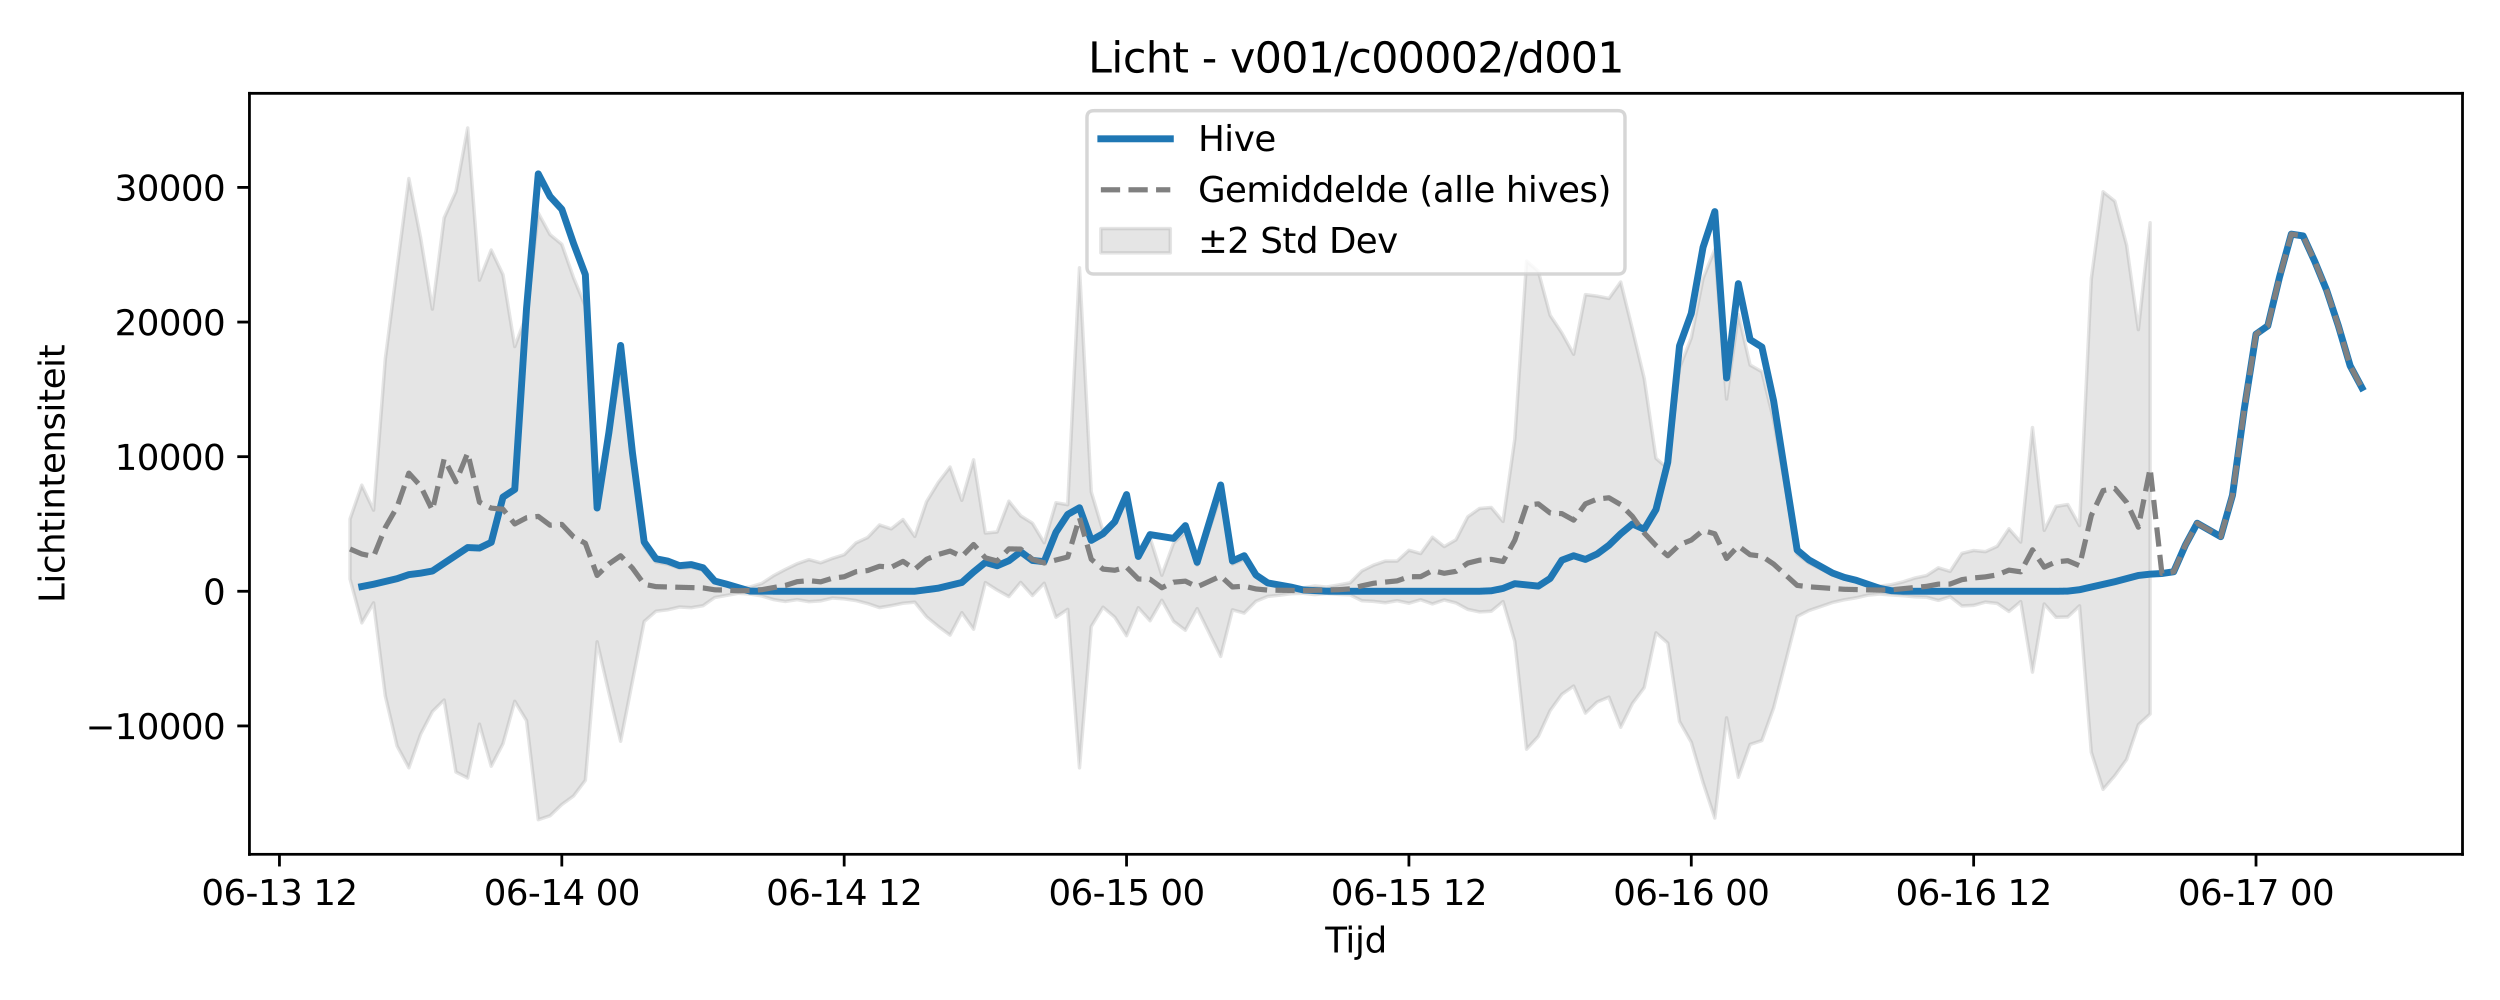 <?xml version="1.0" encoding="utf-8" standalone="no"?>
<!DOCTYPE svg PUBLIC "-//W3C//DTD SVG 1.1//EN"
  "http://www.w3.org/Graphics/SVG/1.1/DTD/svg11.dtd">
<svg xmlns:xlink="http://www.w3.org/1999/xlink" width="720pt" height="288pt" viewBox="0 0 720 288" xmlns="http://www.w3.org/2000/svg" version="1.1">
 <defs>
  <style type="text/css">*{stroke-linejoin: round; stroke-linecap: butt}</style>
 </defs>
 <g id="figure_1">
  <g id="patch_1">
   <path d="M 0 288 
L 720 288 
L 720 0 
L 0 0 
z
" style="fill: #ffffff"/>
  </g>
  <g id="axes_1">
   <g id="patch_2">
    <path d="M 71.84 246.04 
L 709.2 246.04 
L 709.2 26.88 
L 71.84 26.88 
z
" style="fill: #ffffff"/>
   </g>
   <g id="FillBetweenPolyCollection_1">
    <defs>
     <path id="m638f6c5f1c" d="M 100.811 -138.525 
L 100.811 -121.262 
L 104.199 -108.606 
L 107.588 -114.372 
L 110.976 -87.546 
L 114.365 -73.137 
L 117.753 -66.871 
L 121.141 -76.545 
L 124.53 -83.057 
L 127.918 -86.397 
L 131.307 -65.654 
L 134.695 -63.937 
L 138.083 -79.447 
L 141.472 -67.325 
L 144.86 -73.816 
L 148.249 -86.024 
L 151.637 -80.462 
L 155.025 -51.922 
L 158.414 -53.063 
L 161.802 -56.301 
L 165.191 -58.767 
L 168.579 -63.263 
L 171.968 -103.158 
L 175.356 -88.515 
L 178.744 -74.511 
L 182.133 -91.794 
L 185.521 -109.011 
L 188.91 -111.967 
L 192.298 -112.375 
L 195.686 -113.182 
L 199.075 -112.994 
L 202.463 -113.554 
L 205.852 -115.919 
L 209.24 -116.526 
L 212.628 -117.129 
L 216.017 -116.908 
L 219.405 -116.364 
L 222.794 -115.323 
L 226.182 -114.773 
L 229.571 -115.308 
L 232.959 -114.716 
L 236.347 -114.949 
L 239.736 -115.765 
L 243.124 -115.532 
L 246.513 -115.033 
L 249.901 -114.158 
L 253.289 -113.01 
L 256.678 -113.573 
L 260.066 -114.265 
L 263.455 -114.574 
L 266.843 -110.355 
L 270.231 -107.57 
L 273.62 -105.078 
L 277.008 -111.542 
L 280.397 -106.785 
L 283.785 -120.219 
L 287.173 -118.06 
L 290.562 -116.173 
L 293.95 -120.266 
L 297.339 -116.471 
L 300.727 -120.019 
L 304.116 -110.235 
L 307.504 -112.513 
L 310.892 -66.855 
L 314.281 -107.557 
L 317.669 -113.122 
L 321.058 -110.218 
L 324.446 -104.907 
L 327.834 -112.981 
L 331.223 -109.216 
L 334.611 -115.125 
L 338 -109.058 
L 341.388 -106.489 
L 344.776 -112.72 
L 348.165 -105.843 
L 351.553 -98.943 
L 354.942 -112.364 
L 358.33 -111.43 
L 361.719 -114.836 
L 365.107 -116.233 
L 368.495 -116.577 
L 371.884 -117.009 
L 375.272 -117.129 
L 378.661 -116.755 
L 382.049 -117.065 
L 385.437 -116.812 
L 388.826 -116.676 
L 392.214 -114.992 
L 395.603 -114.801 
L 398.991 -114.405 
L 402.379 -115.001 
L 405.768 -114.269 
L 409.156 -115.271 
L 412.545 -114.062 
L 415.933 -115.207 
L 419.321 -114.351 
L 422.71 -112.496 
L 426.098 -111.774 
L 429.487 -111.952 
L 432.875 -114.747 
L 436.264 -103.319 
L 439.652 -72.223 
L 443.04 -75.914 
L 446.429 -83.325 
L 449.817 -88.033 
L 453.206 -90.415 
L 456.594 -82.617 
L 459.982 -85.817 
L 463.371 -87.229 
L 466.759 -78.548 
L 470.148 -85.416 
L 473.536 -89.963 
L 476.924 -105.742 
L 480.313 -102.788 
L 483.701 -80.213 
L 487.09 -74.24 
L 490.478 -62.643 
L 493.867 -52.392 
L 497.255 -81.272 
L 500.643 -64.135 
L 504.032 -73.604 
L 507.42 -74.711 
L 510.809 -84.135 
L 514.197 -97.219 
L 517.585 -110.432 
L 520.974 -112.172 
L 524.362 -113.314 
L 527.751 -114.488 
L 531.139 -115.256 
L 534.527 -115.814 
L 537.916 -116.598 
L 541.304 -116.911 
L 544.693 -116.655 
L 548.081 -116.44 
L 551.469 -116.121 
L 554.858 -116.013 
L 558.246 -115.077 
L 561.635 -116.154 
L 565.023 -113.495 
L 568.412 -113.659 
L 571.8 -114.596 
L 575.188 -114.219 
L 578.577 -111.896 
L 581.965 -114.747 
L 585.354 -94.414 
L 588.742 -114.057 
L 592.13 -110.219 
L 595.519 -110.328 
L 598.907 -113.514 
L 602.296 -71.351 
L 605.684 -60.662 
L 609.072 -64.6 
L 612.461 -69.266 
L 615.849 -79.275 
L 619.238 -82.371 
L 619.238 -223.874 
L 619.238 -223.874 
L 615.849 -193.063 
L 612.461 -217.398 
L 609.072 -230.054 
L 605.684 -232.774 
L 602.296 -207.745 
L 598.907 -136.627 
L 595.519 -142.704 
L 592.13 -142.153 
L 588.742 -135.261 
L 585.354 -164.878 
L 581.965 -131.883 
L 578.577 -135.71 
L 575.188 -130.659 
L 571.8 -129.123 
L 568.412 -129.457 
L 565.023 -128.63 
L 561.635 -123.441 
L 558.246 -124.465 
L 554.858 -122.25 
L 551.469 -121.523 
L 548.081 -120.428 
L 544.693 -119.607 
L 541.304 -119.18 
L 537.916 -119.606 
L 534.527 -120.576 
L 531.139 -121.313 
L 527.751 -122.432 
L 524.362 -124.153 
L 520.974 -125.827 
L 517.585 -128.378 
L 514.197 -147.75 
L 510.809 -166.961 
L 507.42 -180.943 
L 504.032 -182.871 
L 500.643 -197.398 
L 497.255 -173.079 
L 493.867 -216.149 
L 490.478 -207.816 
L 487.09 -190.678 
L 483.701 -182.011 
L 480.313 -153.1 
L 476.924 -155.987 
L 473.536 -178.995 
L 470.148 -193.118 
L 466.759 -206.781 
L 463.371 -202.052 
L 459.982 -202.716 
L 456.594 -203.149 
L 453.206 -185.977 
L 449.817 -192.109 
L 446.429 -197.214 
L 443.04 -209.855 
L 439.652 -212.821 
L 436.264 -161.556 
L 432.875 -137.813 
L 429.487 -141.852 
L 426.098 -141.558 
L 422.71 -139.156 
L 419.321 -132.548 
L 415.933 -130.583 
L 412.545 -133.286 
L 409.156 -128.578 
L 405.768 -129.533 
L 402.379 -126.418 
L 398.991 -126.418 
L 395.603 -125.246 
L 392.214 -123.575 
L 388.826 -120.155 
L 385.437 -119.521 
L 382.049 -118.949 
L 378.661 -119.245 
L 375.272 -118.697 
L 371.884 -118.793 
L 368.495 -119.379 
L 365.107 -119.873 
L 361.719 -121.922 
L 358.33 -126.915 
L 354.942 -125.546 
L 351.553 -145.221 
L 348.165 -135.133 
L 344.776 -125.234 
L 341.388 -134.771 
L 338 -131.599 
L 334.611 -122.332 
L 331.223 -133.124 
L 327.834 -129.513 
L 324.446 -144.42 
L 321.058 -137.311 
L 317.669 -135.058 
L 314.281 -146.34 
L 310.892 -210.889 
L 307.504 -142.641 
L 304.116 -143.212 
L 300.727 -131.695 
L 297.339 -137.325 
L 293.95 -139.45 
L 290.562 -143.669 
L 287.173 -134.795 
L 283.785 -134.478 
L 280.397 -155.578 
L 277.008 -143.906 
L 273.62 -153.502 
L 270.231 -149.067 
L 266.843 -143.504 
L 263.455 -133.505 
L 260.066 -138.38 
L 256.678 -135.688 
L 253.289 -136.811 
L 249.901 -133.214 
L 246.513 -131.646 
L 243.124 -128.253 
L 239.736 -127.187 
L 236.347 -125.913 
L 232.959 -126.83 
L 229.571 -125.643 
L 226.182 -124.012 
L 222.794 -122.211 
L 219.405 -119.979 
L 216.017 -118.961 
L 212.628 -118.589 
L 209.24 -119.59 
L 205.852 -120.35 
L 202.463 -123.802 
L 199.075 -124.622 
L 195.686 -124.346 
L 192.298 -125.53 
L 188.91 -126.128 
L 185.521 -130.472 
L 182.133 -157.006 
L 178.744 -181.359 
L 175.356 -162.669 
L 171.968 -141.401 
L 168.579 -199.823 
L 165.191 -207.982 
L 161.802 -217.645 
L 158.414 -220.427 
L 155.025 -226.634 
L 151.637 -197.307 
L 148.249 -188.188 
L 144.86 -208.881 
L 141.472 -216.003 
L 138.083 -207.306 
L 134.695 -251.158 
L 131.307 -232.831 
L 127.918 -225.268 
L 124.53 -198.969 
L 121.141 -219.467 
L 117.753 -236.599 
L 114.365 -210.893 
L 110.976 -184.658 
L 107.588 -141.07 
L 104.199 -148.278 
L 100.811 -138.525 
z
" style="stroke: #808080; stroke-opacity: 0.2"/>
    </defs>
    <g clip-path="url(#p4a58aa2ddb)">
     <use xlink:href="#m638f6c5f1c" x="0" y="288" style="fill: #808080; fill-opacity: 0.2; stroke: #808080; stroke-opacity: 0.2"/>
    </g>
   </g>
   <g id="matplotlib.axis_1">
    <g id="xtick_1">
     <g id="line2d_1">
      <defs>
       <path id="ma2ef68f18b" d="M 0 0 
L 0 3.5 
" style="stroke: #000000; stroke-width: 0.8"/>
      </defs>
      <g>
       <use xlink:href="#ma2ef68f18b" x="80.48" y="246.04" style="stroke: #000000; stroke-width: 0.8"/>
      </g>
     </g>
     <g id="text_1">
      <!-- 06-13 12 -->
      <g transform="translate(58 260.638) scale(0.1 -0.1)">
       <defs>
        <path id="DejaVuSans-30" d="M 2034 4250 
Q 1547 4250 1301 3770 
Q 1056 3291 1056 2328 
Q 1056 1369 1301 889 
Q 1547 409 2034 409 
Q 2525 409 2770 889 
Q 3016 1369 3016 2328 
Q 3016 3291 2770 3770 
Q 2525 4250 2034 4250 
z
M 2034 4750 
Q 2819 4750 3233 4129 
Q 3647 3509 3647 2328 
Q 3647 1150 3233 529 
Q 2819 -91 2034 -91 
Q 1250 -91 836 529 
Q 422 1150 422 2328 
Q 422 3509 836 4129 
Q 1250 4750 2034 4750 
z
" transform="scale(0.016)"/>
        <path id="DejaVuSans-36" d="M 2113 2584 
Q 1688 2584 1439 2293 
Q 1191 2003 1191 1497 
Q 1191 994 1439 701 
Q 1688 409 2113 409 
Q 2538 409 2786 701 
Q 3034 994 3034 1497 
Q 3034 2003 2786 2293 
Q 2538 2584 2113 2584 
z
M 3366 4563 
L 3366 3988 
Q 3128 4100 2886 4159 
Q 2644 4219 2406 4219 
Q 1781 4219 1451 3797 
Q 1122 3375 1075 2522 
Q 1259 2794 1537 2939 
Q 1816 3084 2150 3084 
Q 2853 3084 3261 2657 
Q 3669 2231 3669 1497 
Q 3669 778 3244 343 
Q 2819 -91 2113 -91 
Q 1303 -91 875 529 
Q 447 1150 447 2328 
Q 447 3434 972 4092 
Q 1497 4750 2381 4750 
Q 2619 4750 2861 4703 
Q 3103 4656 3366 4563 
z
" transform="scale(0.016)"/>
        <path id="DejaVuSans-2d" d="M 313 2009 
L 1997 2009 
L 1997 1497 
L 313 1497 
L 313 2009 
z
" transform="scale(0.016)"/>
        <path id="DejaVuSans-31" d="M 794 531 
L 1825 531 
L 1825 4091 
L 703 3866 
L 703 4441 
L 1819 4666 
L 2450 4666 
L 2450 531 
L 3481 531 
L 3481 0 
L 794 0 
L 794 531 
z
" transform="scale(0.016)"/>
        <path id="DejaVuSans-33" d="M 2597 2516 
Q 3050 2419 3304 2112 
Q 3559 1806 3559 1356 
Q 3559 666 3084 287 
Q 2609 -91 1734 -91 
Q 1441 -91 1130 -33 
Q 819 25 488 141 
L 488 750 
Q 750 597 1062 519 
Q 1375 441 1716 441 
Q 2309 441 2620 675 
Q 2931 909 2931 1356 
Q 2931 1769 2642 2001 
Q 2353 2234 1838 2234 
L 1294 2234 
L 1294 2753 
L 1863 2753 
Q 2328 2753 2575 2939 
Q 2822 3125 2822 3475 
Q 2822 3834 2567 4026 
Q 2313 4219 1838 4219 
Q 1578 4219 1281 4162 
Q 984 4106 628 3988 
L 628 4550 
Q 988 4650 1302 4700 
Q 1616 4750 1894 4750 
Q 2613 4750 3031 4423 
Q 3450 4097 3450 3541 
Q 3450 3153 3228 2886 
Q 3006 2619 2597 2516 
z
" transform="scale(0.016)"/>
        <path id="DejaVuSans-20" transform="scale(0.016)"/>
        <path id="DejaVuSans-32" d="M 1228 531 
L 3431 531 
L 3431 0 
L 469 0 
L 469 531 
Q 828 903 1448 1529 
Q 2069 2156 2228 2338 
Q 2531 2678 2651 2914 
Q 2772 3150 2772 3378 
Q 2772 3750 2511 3984 
Q 2250 4219 1831 4219 
Q 1534 4219 1204 4116 
Q 875 4013 500 3803 
L 500 4441 
Q 881 4594 1212 4672 
Q 1544 4750 1819 4750 
Q 2544 4750 2975 4387 
Q 3406 4025 3406 3419 
Q 3406 3131 3298 2873 
Q 3191 2616 2906 2266 
Q 2828 2175 2409 1742 
Q 1991 1309 1228 531 
z
" transform="scale(0.016)"/>
       </defs>
       <use xlink:href="#DejaVuSans-30"/>
       <use xlink:href="#DejaVuSans-36" transform="translate(63.623 0)"/>
       <use xlink:href="#DejaVuSans-2d" transform="translate(127.246 0)"/>
       <use xlink:href="#DejaVuSans-31" transform="translate(163.33 0)"/>
       <use xlink:href="#DejaVuSans-33" transform="translate(226.953 0)"/>
       <use xlink:href="#DejaVuSans-20" transform="translate(290.576 0)"/>
       <use xlink:href="#DejaVuSans-31" transform="translate(322.363 0)"/>
       <use xlink:href="#DejaVuSans-32" transform="translate(385.986 0)"/>
      </g>
     </g>
    </g>
    <g id="xtick_2">
     <g id="line2d_2">
      <g>
       <use xlink:href="#ma2ef68f18b" x="161.802" y="246.04" style="stroke: #000000; stroke-width: 0.8"/>
      </g>
     </g>
     <g id="text_2">
      <!-- 06-14 00 -->
      <g transform="translate(139.322 260.638) scale(0.1 -0.1)">
       <defs>
        <path id="DejaVuSans-34" d="M 2419 4116 
L 825 1625 
L 2419 1625 
L 2419 4116 
z
M 2253 4666 
L 3047 4666 
L 3047 1625 
L 3713 1625 
L 3713 1100 
L 3047 1100 
L 3047 0 
L 2419 0 
L 2419 1100 
L 313 1100 
L 313 1709 
L 2253 4666 
z
" transform="scale(0.016)"/>
       </defs>
       <use xlink:href="#DejaVuSans-30"/>
       <use xlink:href="#DejaVuSans-36" transform="translate(63.623 0)"/>
       <use xlink:href="#DejaVuSans-2d" transform="translate(127.246 0)"/>
       <use xlink:href="#DejaVuSans-31" transform="translate(163.33 0)"/>
       <use xlink:href="#DejaVuSans-34" transform="translate(226.953 0)"/>
       <use xlink:href="#DejaVuSans-20" transform="translate(290.576 0)"/>
       <use xlink:href="#DejaVuSans-30" transform="translate(322.363 0)"/>
       <use xlink:href="#DejaVuSans-30" transform="translate(385.986 0)"/>
      </g>
     </g>
    </g>
    <g id="xtick_3">
     <g id="line2d_3">
      <g>
       <use xlink:href="#ma2ef68f18b" x="243.124" y="246.04" style="stroke: #000000; stroke-width: 0.8"/>
      </g>
     </g>
     <g id="text_3">
      <!-- 06-14 12 -->
      <g transform="translate(220.644 260.638) scale(0.1 -0.1)">
       <use xlink:href="#DejaVuSans-30"/>
       <use xlink:href="#DejaVuSans-36" transform="translate(63.623 0)"/>
       <use xlink:href="#DejaVuSans-2d" transform="translate(127.246 0)"/>
       <use xlink:href="#DejaVuSans-31" transform="translate(163.33 0)"/>
       <use xlink:href="#DejaVuSans-34" transform="translate(226.953 0)"/>
       <use xlink:href="#DejaVuSans-20" transform="translate(290.576 0)"/>
       <use xlink:href="#DejaVuSans-31" transform="translate(322.363 0)"/>
       <use xlink:href="#DejaVuSans-32" transform="translate(385.986 0)"/>
      </g>
     </g>
    </g>
    <g id="xtick_4">
     <g id="line2d_4">
      <g>
       <use xlink:href="#ma2ef68f18b" x="324.446" y="246.04" style="stroke: #000000; stroke-width: 0.8"/>
      </g>
     </g>
     <g id="text_4">
      <!-- 06-15 00 -->
      <g transform="translate(301.966 260.638) scale(0.1 -0.1)">
       <defs>
        <path id="DejaVuSans-35" d="M 691 4666 
L 3169 4666 
L 3169 4134 
L 1269 4134 
L 1269 2991 
Q 1406 3038 1543 3061 
Q 1681 3084 1819 3084 
Q 2600 3084 3056 2656 
Q 3513 2228 3513 1497 
Q 3513 744 3044 326 
Q 2575 -91 1722 -91 
Q 1428 -91 1123 -41 
Q 819 9 494 109 
L 494 744 
Q 775 591 1075 516 
Q 1375 441 1709 441 
Q 2250 441 2565 725 
Q 2881 1009 2881 1497 
Q 2881 1984 2565 2268 
Q 2250 2553 1709 2553 
Q 1456 2553 1204 2497 
Q 953 2441 691 2322 
L 691 4666 
z
" transform="scale(0.016)"/>
       </defs>
       <use xlink:href="#DejaVuSans-30"/>
       <use xlink:href="#DejaVuSans-36" transform="translate(63.623 0)"/>
       <use xlink:href="#DejaVuSans-2d" transform="translate(127.246 0)"/>
       <use xlink:href="#DejaVuSans-31" transform="translate(163.33 0)"/>
       <use xlink:href="#DejaVuSans-35" transform="translate(226.953 0)"/>
       <use xlink:href="#DejaVuSans-20" transform="translate(290.576 0)"/>
       <use xlink:href="#DejaVuSans-30" transform="translate(322.363 0)"/>
       <use xlink:href="#DejaVuSans-30" transform="translate(385.986 0)"/>
      </g>
     </g>
    </g>
    <g id="xtick_5">
     <g id="line2d_5">
      <g>
       <use xlink:href="#ma2ef68f18b" x="405.768" y="246.04" style="stroke: #000000; stroke-width: 0.8"/>
      </g>
     </g>
     <g id="text_5">
      <!-- 06-15 12 -->
      <g transform="translate(383.287 260.638) scale(0.1 -0.1)">
       <use xlink:href="#DejaVuSans-30"/>
       <use xlink:href="#DejaVuSans-36" transform="translate(63.623 0)"/>
       <use xlink:href="#DejaVuSans-2d" transform="translate(127.246 0)"/>
       <use xlink:href="#DejaVuSans-31" transform="translate(163.33 0)"/>
       <use xlink:href="#DejaVuSans-35" transform="translate(226.953 0)"/>
       <use xlink:href="#DejaVuSans-20" transform="translate(290.576 0)"/>
       <use xlink:href="#DejaVuSans-31" transform="translate(322.363 0)"/>
       <use xlink:href="#DejaVuSans-32" transform="translate(385.986 0)"/>
      </g>
     </g>
    </g>
    <g id="xtick_6">
     <g id="line2d_6">
      <g>
       <use xlink:href="#ma2ef68f18b" x="487.09" y="246.04" style="stroke: #000000; stroke-width: 0.8"/>
      </g>
     </g>
     <g id="text_6">
      <!-- 06-16 00 -->
      <g transform="translate(464.609 260.638) scale(0.1 -0.1)">
       <use xlink:href="#DejaVuSans-30"/>
       <use xlink:href="#DejaVuSans-36" transform="translate(63.623 0)"/>
       <use xlink:href="#DejaVuSans-2d" transform="translate(127.246 0)"/>
       <use xlink:href="#DejaVuSans-31" transform="translate(163.33 0)"/>
       <use xlink:href="#DejaVuSans-36" transform="translate(226.953 0)"/>
       <use xlink:href="#DejaVuSans-20" transform="translate(290.576 0)"/>
       <use xlink:href="#DejaVuSans-30" transform="translate(322.363 0)"/>
       <use xlink:href="#DejaVuSans-30" transform="translate(385.986 0)"/>
      </g>
     </g>
    </g>
    <g id="xtick_7">
     <g id="line2d_7">
      <g>
       <use xlink:href="#ma2ef68f18b" x="568.412" y="246.04" style="stroke: #000000; stroke-width: 0.8"/>
      </g>
     </g>
     <g id="text_7">
      <!-- 06-16 12 -->
      <g transform="translate(545.931 260.638) scale(0.1 -0.1)">
       <use xlink:href="#DejaVuSans-30"/>
       <use xlink:href="#DejaVuSans-36" transform="translate(63.623 0)"/>
       <use xlink:href="#DejaVuSans-2d" transform="translate(127.246 0)"/>
       <use xlink:href="#DejaVuSans-31" transform="translate(163.33 0)"/>
       <use xlink:href="#DejaVuSans-36" transform="translate(226.953 0)"/>
       <use xlink:href="#DejaVuSans-20" transform="translate(290.576 0)"/>
       <use xlink:href="#DejaVuSans-31" transform="translate(322.363 0)"/>
       <use xlink:href="#DejaVuSans-32" transform="translate(385.986 0)"/>
      </g>
     </g>
    </g>
    <g id="xtick_8">
     <g id="line2d_8">
      <g>
       <use xlink:href="#ma2ef68f18b" x="649.733" y="246.04" style="stroke: #000000; stroke-width: 0.8"/>
      </g>
     </g>
     <g id="text_8">
      <!-- 06-17 00 -->
      <g transform="translate(627.253 260.638) scale(0.1 -0.1)">
       <defs>
        <path id="DejaVuSans-37" d="M 525 4666 
L 3525 4666 
L 3525 4397 
L 1831 0 
L 1172 0 
L 2766 4134 
L 525 4134 
L 525 4666 
z
" transform="scale(0.016)"/>
       </defs>
       <use xlink:href="#DejaVuSans-30"/>
       <use xlink:href="#DejaVuSans-36" transform="translate(63.623 0)"/>
       <use xlink:href="#DejaVuSans-2d" transform="translate(127.246 0)"/>
       <use xlink:href="#DejaVuSans-31" transform="translate(163.33 0)"/>
       <use xlink:href="#DejaVuSans-37" transform="translate(226.953 0)"/>
       <use xlink:href="#DejaVuSans-20" transform="translate(290.576 0)"/>
       <use xlink:href="#DejaVuSans-30" transform="translate(322.363 0)"/>
       <use xlink:href="#DejaVuSans-30" transform="translate(385.986 0)"/>
      </g>
     </g>
    </g>
    <g id="text_9">
     <!-- Tijd -->
     <g transform="translate(381.67 274.317) scale(0.1 -0.1)">
      <defs>
       <path id="DejaVuSans-54" d="M -19 4666 
L 3928 4666 
L 3928 4134 
L 2272 4134 
L 2272 0 
L 1638 0 
L 1638 4134 
L -19 4134 
L -19 4666 
z
" transform="scale(0.016)"/>
       <path id="DejaVuSans-69" d="M 603 3500 
L 1178 3500 
L 1178 0 
L 603 0 
L 603 3500 
z
M 603 4863 
L 1178 4863 
L 1178 4134 
L 603 4134 
L 603 4863 
z
" transform="scale(0.016)"/>
       <path id="DejaVuSans-6a" d="M 603 3500 
L 1178 3500 
L 1178 -63 
Q 1178 -731 923 -1031 
Q 669 -1331 103 -1331 
L -116 -1331 
L -116 -844 
L 38 -844 
Q 366 -844 484 -692 
Q 603 -541 603 -63 
L 603 3500 
z
M 603 4863 
L 1178 4863 
L 1178 4134 
L 603 4134 
L 603 4863 
z
" transform="scale(0.016)"/>
       <path id="DejaVuSans-64" d="M 2906 2969 
L 2906 4863 
L 3481 4863 
L 3481 0 
L 2906 0 
L 2906 525 
Q 2725 213 2448 61 
Q 2172 -91 1784 -91 
Q 1150 -91 751 415 
Q 353 922 353 1747 
Q 353 2572 751 3078 
Q 1150 3584 1784 3584 
Q 2172 3584 2448 3432 
Q 2725 3281 2906 2969 
z
M 947 1747 
Q 947 1113 1208 752 
Q 1469 391 1925 391 
Q 2381 391 2643 752 
Q 2906 1113 2906 1747 
Q 2906 2381 2643 2742 
Q 2381 3103 1925 3103 
Q 1469 3103 1208 2742 
Q 947 2381 947 1747 
z
" transform="scale(0.016)"/>
      </defs>
      <use xlink:href="#DejaVuSans-54"/>
      <use xlink:href="#DejaVuSans-69" transform="translate(57.959 0)"/>
      <use xlink:href="#DejaVuSans-6a" transform="translate(85.742 0)"/>
      <use xlink:href="#DejaVuSans-64" transform="translate(113.525 0)"/>
     </g>
    </g>
   </g>
   <g id="matplotlib.axis_2">
    <g id="ytick_1">
     <g id="line2d_9">
      <defs>
       <path id="m5005a54286" d="M 0 0 
L -3.5 0 
" style="stroke: #000000; stroke-width: 0.8"/>
      </defs>
      <g>
       <use xlink:href="#m5005a54286" x="71.84" y="209.062" style="stroke: #000000; stroke-width: 0.8"/>
      </g>
     </g>
     <g id="text_10">
      <!-- −10000 -->
      <g transform="translate(24.648 212.861) scale(0.1 -0.1)">
       <defs>
        <path id="DejaVuSans-2212" d="M 678 2272 
L 4684 2272 
L 4684 1741 
L 678 1741 
L 678 2272 
z
" transform="scale(0.016)"/>
       </defs>
       <use xlink:href="#DejaVuSans-2212"/>
       <use xlink:href="#DejaVuSans-31" transform="translate(83.789 0)"/>
       <use xlink:href="#DejaVuSans-30" transform="translate(147.412 0)"/>
       <use xlink:href="#DejaVuSans-30" transform="translate(211.035 0)"/>
       <use xlink:href="#DejaVuSans-30" transform="translate(274.658 0)"/>
       <use xlink:href="#DejaVuSans-30" transform="translate(338.281 0)"/>
      </g>
     </g>
    </g>
    <g id="ytick_2">
     <g id="line2d_10">
      <g>
       <use xlink:href="#m5005a54286" x="71.84" y="170.291" style="stroke: #000000; stroke-width: 0.8"/>
      </g>
     </g>
     <g id="text_11">
      <!-- 0 -->
      <g transform="translate(58.477 174.09) scale(0.1 -0.1)">
       <use xlink:href="#DejaVuSans-30"/>
      </g>
     </g>
    </g>
    <g id="ytick_3">
     <g id="line2d_11">
      <g>
       <use xlink:href="#m5005a54286" x="71.84" y="131.52" style="stroke: #000000; stroke-width: 0.8"/>
      </g>
     </g>
     <g id="text_12">
      <!-- 10000 -->
      <g transform="translate(33.028 135.319) scale(0.1 -0.1)">
       <use xlink:href="#DejaVuSans-31"/>
       <use xlink:href="#DejaVuSans-30" transform="translate(63.623 0)"/>
       <use xlink:href="#DejaVuSans-30" transform="translate(127.246 0)"/>
       <use xlink:href="#DejaVuSans-30" transform="translate(190.869 0)"/>
       <use xlink:href="#DejaVuSans-30" transform="translate(254.492 0)"/>
      </g>
     </g>
    </g>
    <g id="ytick_4">
     <g id="line2d_12">
      <g>
       <use xlink:href="#m5005a54286" x="71.84" y="92.748" style="stroke: #000000; stroke-width: 0.8"/>
      </g>
     </g>
     <g id="text_13">
      <!-- 20000 -->
      <g transform="translate(33.028 96.547) scale(0.1 -0.1)">
       <use xlink:href="#DejaVuSans-32"/>
       <use xlink:href="#DejaVuSans-30" transform="translate(63.623 0)"/>
       <use xlink:href="#DejaVuSans-30" transform="translate(127.246 0)"/>
       <use xlink:href="#DejaVuSans-30" transform="translate(190.869 0)"/>
       <use xlink:href="#DejaVuSans-30" transform="translate(254.492 0)"/>
      </g>
     </g>
    </g>
    <g id="ytick_5">
     <g id="line2d_13">
      <g>
       <use xlink:href="#m5005a54286" x="71.84" y="53.977" style="stroke: #000000; stroke-width: 0.8"/>
      </g>
     </g>
     <g id="text_14">
      <!-- 30000 -->
      <g transform="translate(33.028 57.776) scale(0.1 -0.1)">
       <use xlink:href="#DejaVuSans-33"/>
       <use xlink:href="#DejaVuSans-30" transform="translate(63.623 0)"/>
       <use xlink:href="#DejaVuSans-30" transform="translate(127.246 0)"/>
       <use xlink:href="#DejaVuSans-30" transform="translate(190.869 0)"/>
       <use xlink:href="#DejaVuSans-30" transform="translate(254.492 0)"/>
      </g>
     </g>
    </g>
    <g id="text_15">
     <!-- Lichtintensiteit -->
     <g transform="translate(18.568 173.656) rotate(-90) scale(0.1 -0.1)">
      <defs>
       <path id="DejaVuSans-4c" d="M 628 4666 
L 1259 4666 
L 1259 531 
L 3531 531 
L 3531 0 
L 628 0 
L 628 4666 
z
" transform="scale(0.016)"/>
       <path id="DejaVuSans-63" d="M 3122 3366 
L 3122 2828 
Q 2878 2963 2633 3030 
Q 2388 3097 2138 3097 
Q 1578 3097 1268 2742 
Q 959 2388 959 1747 
Q 959 1106 1268 751 
Q 1578 397 2138 397 
Q 2388 397 2633 464 
Q 2878 531 3122 666 
L 3122 134 
Q 2881 22 2623 -34 
Q 2366 -91 2075 -91 
Q 1284 -91 818 406 
Q 353 903 353 1747 
Q 353 2603 823 3093 
Q 1294 3584 2113 3584 
Q 2378 3584 2631 3529 
Q 2884 3475 3122 3366 
z
" transform="scale(0.016)"/>
       <path id="DejaVuSans-68" d="M 3513 2113 
L 3513 0 
L 2938 0 
L 2938 2094 
Q 2938 2591 2744 2837 
Q 2550 3084 2163 3084 
Q 1697 3084 1428 2787 
Q 1159 2491 1159 1978 
L 1159 0 
L 581 0 
L 581 4863 
L 1159 4863 
L 1159 2956 
Q 1366 3272 1645 3428 
Q 1925 3584 2291 3584 
Q 2894 3584 3203 3211 
Q 3513 2838 3513 2113 
z
" transform="scale(0.016)"/>
       <path id="DejaVuSans-74" d="M 1172 4494 
L 1172 3500 
L 2356 3500 
L 2356 3053 
L 1172 3053 
L 1172 1153 
Q 1172 725 1289 603 
Q 1406 481 1766 481 
L 2356 481 
L 2356 0 
L 1766 0 
Q 1100 0 847 248 
Q 594 497 594 1153 
L 594 3053 
L 172 3053 
L 172 3500 
L 594 3500 
L 594 4494 
L 1172 4494 
z
" transform="scale(0.016)"/>
       <path id="DejaVuSans-6e" d="M 3513 2113 
L 3513 0 
L 2938 0 
L 2938 2094 
Q 2938 2591 2744 2837 
Q 2550 3084 2163 3084 
Q 1697 3084 1428 2787 
Q 1159 2491 1159 1978 
L 1159 0 
L 581 0 
L 581 3500 
L 1159 3500 
L 1159 2956 
Q 1366 3272 1645 3428 
Q 1925 3584 2291 3584 
Q 2894 3584 3203 3211 
Q 3513 2838 3513 2113 
z
" transform="scale(0.016)"/>
       <path id="DejaVuSans-65" d="M 3597 1894 
L 3597 1613 
L 953 1613 
Q 991 1019 1311 708 
Q 1631 397 2203 397 
Q 2534 397 2845 478 
Q 3156 559 3463 722 
L 3463 178 
Q 3153 47 2828 -22 
Q 2503 -91 2169 -91 
Q 1331 -91 842 396 
Q 353 884 353 1716 
Q 353 2575 817 3079 
Q 1281 3584 2069 3584 
Q 2775 3584 3186 3129 
Q 3597 2675 3597 1894 
z
M 3022 2063 
Q 3016 2534 2758 2815 
Q 2500 3097 2075 3097 
Q 1594 3097 1305 2825 
Q 1016 2553 972 2059 
L 3022 2063 
z
" transform="scale(0.016)"/>
       <path id="DejaVuSans-73" d="M 2834 3397 
L 2834 2853 
Q 2591 2978 2328 3040 
Q 2066 3103 1784 3103 
Q 1356 3103 1142 2972 
Q 928 2841 928 2578 
Q 928 2378 1081 2264 
Q 1234 2150 1697 2047 
L 1894 2003 
Q 2506 1872 2764 1633 
Q 3022 1394 3022 966 
Q 3022 478 2636 193 
Q 2250 -91 1575 -91 
Q 1294 -91 989 -36 
Q 684 19 347 128 
L 347 722 
Q 666 556 975 473 
Q 1284 391 1588 391 
Q 1994 391 2212 530 
Q 2431 669 2431 922 
Q 2431 1156 2273 1281 
Q 2116 1406 1581 1522 
L 1381 1569 
Q 847 1681 609 1914 
Q 372 2147 372 2553 
Q 372 3047 722 3315 
Q 1072 3584 1716 3584 
Q 2034 3584 2315 3537 
Q 2597 3491 2834 3397 
z
" transform="scale(0.016)"/>
      </defs>
      <use xlink:href="#DejaVuSans-4c"/>
      <use xlink:href="#DejaVuSans-69" transform="translate(55.713 0)"/>
      <use xlink:href="#DejaVuSans-63" transform="translate(83.496 0)"/>
      <use xlink:href="#DejaVuSans-68" transform="translate(138.477 0)"/>
      <use xlink:href="#DejaVuSans-74" transform="translate(201.855 0)"/>
      <use xlink:href="#DejaVuSans-69" transform="translate(241.064 0)"/>
      <use xlink:href="#DejaVuSans-6e" transform="translate(268.848 0)"/>
      <use xlink:href="#DejaVuSans-74" transform="translate(332.227 0)"/>
      <use xlink:href="#DejaVuSans-65" transform="translate(371.436 0)"/>
      <use xlink:href="#DejaVuSans-6e" transform="translate(432.959 0)"/>
      <use xlink:href="#DejaVuSans-73" transform="translate(496.338 0)"/>
      <use xlink:href="#DejaVuSans-69" transform="translate(548.438 0)"/>
      <use xlink:href="#DejaVuSans-74" transform="translate(576.221 0)"/>
      <use xlink:href="#DejaVuSans-65" transform="translate(615.43 0)"/>
      <use xlink:href="#DejaVuSans-69" transform="translate(676.953 0)"/>
      <use xlink:href="#DejaVuSans-74" transform="translate(704.736 0)"/>
     </g>
    </g>
   </g>
   <g id="line2d_14">
    <path d="M 104.199 168.922 
L 107.588 168.263 
L 114.365 166.656 
L 117.753 165.493 
L 121.141 165.071 
L 124.53 164.456 
L 134.695 157.694 
L 138.083 157.837 
L 141.472 156.188 
L 144.86 143.165 
L 148.249 140.941 
L 151.637 88.883 
L 155.025 50.081 
L 158.414 56.584 
L 161.802 60.271 
L 165.191 70.136 
L 168.579 79.098 
L 171.968 146.303 
L 175.356 124.589 
L 178.744 99.491 
L 182.133 130.322 
L 185.521 156.091 
L 188.91 160.924 
L 192.298 161.59 
L 195.686 162.907 
L 199.075 162.6 
L 202.463 163.512 
L 205.852 167.354 
L 209.24 168.236 
L 216.017 170.241 
L 226.182 170.291 
L 263.455 170.278 
L 270.231 169.394 
L 277.008 167.759 
L 280.397 164.736 
L 283.785 161.98 
L 287.173 162.946 
L 290.562 161.493 
L 293.95 158.898 
L 297.339 161.411 
L 300.727 161.746 
L 304.116 153.3 
L 307.504 148.152 
L 310.892 146.239 
L 314.281 155.626 
L 317.669 153.707 
L 321.058 150.257 
L 324.446 142.443 
L 327.834 160.265 
L 331.223 153.966 
L 338 155.059 
L 341.388 151.382 
L 344.776 161.942 
L 351.553 139.681 
L 354.942 161.572 
L 358.33 160.049 
L 361.719 165.604 
L 365.107 167.884 
L 371.884 169.095 
L 375.272 169.893 
L 382.049 170.273 
L 405.768 170.291 
L 426.098 170.281 
L 429.487 170.142 
L 432.875 169.46 
L 436.264 168.1 
L 443.04 168.797 
L 446.429 166.599 
L 449.817 161.33 
L 453.206 160.059 
L 456.594 161.112 
L 459.982 159.55 
L 463.371 157.031 
L 466.759 153.734 
L 470.148 150.906 
L 473.536 152.423 
L 476.924 146.745 
L 480.313 133.16 
L 483.701 99.618 
L 487.09 90.252 
L 490.478 71.226 
L 493.867 60.948 
L 497.255 108.852 
L 500.643 81.7 
L 504.032 97.821 
L 507.42 99.947 
L 510.809 115.494 
L 517.585 158.42 
L 520.974 161.259 
L 527.751 165.036 
L 531.139 166.281 
L 534.527 167.112 
L 541.304 169.432 
L 544.693 170.116 
L 548.081 170.282 
L 592.13 170.29 
L 595.519 170.236 
L 598.907 169.837 
L 609.072 167.532 
L 615.849 165.734 
L 619.238 165.357 
L 622.626 165.171 
L 626.015 164.669 
L 629.403 156.965 
L 632.791 150.69 
L 639.568 154.563 
L 642.957 142.622 
L 646.345 117.828 
L 649.733 96.239 
L 653.122 93.846 
L 656.51 79.774 
L 659.899 67.434 
L 663.287 67.942 
L 666.675 75.356 
L 670.064 83.588 
L 673.452 93.836 
L 676.841 105.34 
L 680.229 111.659 
L 680.229 111.659 
" clip-path="url(#p4a58aa2ddb)" style="fill: none; stroke: #1f77b4; stroke-width: 2; stroke-linecap: square"/>
   </g>
   <g id="line2d_15">
    <path d="M 100.811 158.107 
L 104.199 159.558 
L 107.588 160.279 
L 110.976 151.898 
L 114.365 145.985 
L 117.753 136.265 
L 121.141 139.994 
L 124.53 146.987 
L 127.918 132.168 
L 131.307 138.757 
L 134.695 130.452 
L 138.083 144.623 
L 141.472 146.336 
L 144.86 146.652 
L 148.249 150.894 
L 151.637 149.115 
L 155.025 148.722 
L 158.414 151.255 
L 161.802 151.027 
L 165.191 154.625 
L 168.579 156.457 
L 171.968 165.721 
L 175.356 162.408 
L 178.744 160.065 
L 182.133 163.6 
L 185.521 168.258 
L 188.91 168.953 
L 202.463 169.322 
L 205.852 169.866 
L 209.24 169.942 
L 212.628 170.141 
L 216.017 170.065 
L 219.405 169.829 
L 226.182 168.607 
L 229.571 167.524 
L 232.959 167.227 
L 236.347 167.569 
L 239.736 166.524 
L 243.124 166.108 
L 246.513 164.66 
L 249.901 164.314 
L 253.289 163.089 
L 256.678 163.369 
L 260.066 161.678 
L 263.455 163.961 
L 266.843 161.071 
L 270.231 159.682 
L 273.62 158.71 
L 277.008 160.276 
L 280.397 156.819 
L 283.785 160.651 
L 287.173 161.573 
L 290.562 158.079 
L 293.95 158.142 
L 297.339 161.102 
L 300.727 162.143 
L 307.504 160.423 
L 310.892 149.128 
L 314.281 161.051 
L 317.669 163.91 
L 321.058 164.236 
L 324.446 163.336 
L 327.834 166.753 
L 331.223 166.83 
L 334.611 169.272 
L 338 167.672 
L 341.388 167.37 
L 344.776 169.023 
L 351.553 165.918 
L 354.942 169.045 
L 358.33 168.828 
L 361.719 169.621 
L 365.107 169.947 
L 375.272 170.087 
L 385.437 169.834 
L 388.826 169.584 
L 392.214 168.717 
L 395.603 167.977 
L 402.379 167.291 
L 405.768 166.099 
L 409.156 166.076 
L 412.545 164.326 
L 415.933 165.105 
L 419.321 164.55 
L 422.71 162.174 
L 426.098 161.334 
L 429.487 161.098 
L 432.875 161.72 
L 436.264 155.563 
L 439.652 145.478 
L 443.04 145.115 
L 446.429 147.731 
L 449.817 147.929 
L 453.206 149.804 
L 456.594 145.117 
L 459.982 143.733 
L 463.371 143.359 
L 466.759 145.335 
L 470.148 148.733 
L 473.536 153.521 
L 476.924 157.136 
L 480.313 160.056 
L 483.701 156.888 
L 487.09 155.541 
L 490.478 152.77 
L 493.867 153.73 
L 497.255 160.825 
L 500.643 157.234 
L 504.032 159.762 
L 507.42 160.173 
L 510.809 162.452 
L 517.585 168.595 
L 520.974 169.001 
L 531.139 169.715 
L 541.304 169.954 
L 544.693 169.869 
L 554.858 168.868 
L 558.246 168.229 
L 561.635 168.202 
L 565.023 166.938 
L 568.412 166.442 
L 571.8 166.14 
L 575.188 165.561 
L 578.577 164.197 
L 581.965 164.685 
L 585.354 158.354 
L 588.742 163.341 
L 592.13 161.814 
L 595.519 161.484 
L 598.907 162.929 
L 602.296 148.452 
L 605.684 141.282 
L 609.072 140.673 
L 612.461 144.668 
L 615.849 151.831 
L 619.238 134.878 
L 622.626 165.171 
L 626.015 164.669 
L 629.403 156.965 
L 632.791 150.69 
L 639.568 154.563 
L 642.957 142.622 
L 646.345 117.828 
L 649.733 96.239 
L 653.122 93.846 
L 656.51 79.774 
L 659.899 67.434 
L 663.287 67.942 
L 666.675 75.356 
L 670.064 83.588 
L 673.452 93.836 
L 676.841 105.34 
L 680.229 111.659 
L 680.229 111.659 
" clip-path="url(#p4a58aa2ddb)" style="fill: none; stroke-dasharray: 5.55,2.4; stroke-dashoffset: 0; stroke: #808080; stroke-width: 1.5"/>
   </g>
   <g id="patch_3">
    <path d="M 71.84 246.04 
L 71.84 26.88 
" style="fill: none; stroke: #000000; stroke-width: 0.8; stroke-linejoin: miter; stroke-linecap: square"/>
   </g>
   <g id="patch_4">
    <path d="M 709.2 246.04 
L 709.2 26.88 
" style="fill: none; stroke: #000000; stroke-width: 0.8; stroke-linejoin: miter; stroke-linecap: square"/>
   </g>
   <g id="patch_5">
    <path d="M 71.84 246.04 
L 709.2 246.04 
" style="fill: none; stroke: #000000; stroke-width: 0.8; stroke-linejoin: miter; stroke-linecap: square"/>
   </g>
   <g id="patch_6">
    <path d="M 71.84 26.88 
L 709.2 26.88 
" style="fill: none; stroke: #000000; stroke-width: 0.8; stroke-linejoin: miter; stroke-linecap: square"/>
   </g>
   <g id="text_16">
    <!-- Licht - v001/c00002/d001 -->
    <g transform="translate(313.383 20.88) scale(0.12 -0.12)">
     <defs>
      <path id="DejaVuSans-76" d="M 191 3500 
L 800 3500 
L 1894 563 
L 2988 3500 
L 3597 3500 
L 2284 0 
L 1503 0 
L 191 3500 
z
" transform="scale(0.016)"/>
      <path id="DejaVuSans-2f" d="M 1625 4666 
L 2156 4666 
L 531 -594 
L 0 -594 
L 1625 4666 
z
" transform="scale(0.016)"/>
     </defs>
     <use xlink:href="#DejaVuSans-4c"/>
     <use xlink:href="#DejaVuSans-69" transform="translate(55.713 0)"/>
     <use xlink:href="#DejaVuSans-63" transform="translate(83.496 0)"/>
     <use xlink:href="#DejaVuSans-68" transform="translate(138.477 0)"/>
     <use xlink:href="#DejaVuSans-74" transform="translate(201.855 0)"/>
     <use xlink:href="#DejaVuSans-20" transform="translate(241.064 0)"/>
     <use xlink:href="#DejaVuSans-2d" transform="translate(272.852 0)"/>
     <use xlink:href="#DejaVuSans-20" transform="translate(308.936 0)"/>
     <use xlink:href="#DejaVuSans-76" transform="translate(340.723 0)"/>
     <use xlink:href="#DejaVuSans-30" transform="translate(399.902 0)"/>
     <use xlink:href="#DejaVuSans-30" transform="translate(463.525 0)"/>
     <use xlink:href="#DejaVuSans-31" transform="translate(527.148 0)"/>
     <use xlink:href="#DejaVuSans-2f" transform="translate(590.771 0)"/>
     <use xlink:href="#DejaVuSans-63" transform="translate(624.463 0)"/>
     <use xlink:href="#DejaVuSans-30" transform="translate(679.443 0)"/>
     <use xlink:href="#DejaVuSans-30" transform="translate(743.066 0)"/>
     <use xlink:href="#DejaVuSans-30" transform="translate(806.689 0)"/>
     <use xlink:href="#DejaVuSans-30" transform="translate(870.312 0)"/>
     <use xlink:href="#DejaVuSans-32" transform="translate(933.936 0)"/>
     <use xlink:href="#DejaVuSans-2f" transform="translate(997.559 0)"/>
     <use xlink:href="#DejaVuSans-64" transform="translate(1031.25 0)"/>
     <use xlink:href="#DejaVuSans-30" transform="translate(1094.727 0)"/>
     <use xlink:href="#DejaVuSans-30" transform="translate(1158.35 0)"/>
     <use xlink:href="#DejaVuSans-31" transform="translate(1221.973 0)"/>
    </g>
   </g>
   <g id="legend_1">
    <g id="patch_7">
     <path d="M 315.048 78.914 
L 465.992 78.914 
Q 467.992 78.914 467.992 76.914 
L 467.992 33.88 
Q 467.992 31.88 465.992 31.88 
L 315.048 31.88 
Q 313.048 31.88 313.048 33.88 
L 313.048 76.914 
Q 313.048 78.914 315.048 78.914 
z
" style="fill: #ffffff; opacity: 0.8; stroke: #cccccc; stroke-linejoin: miter"/>
    </g>
    <g id="line2d_16">
     <path d="M 317.048 39.978 
L 327.048 39.978 
L 337.048 39.978 
" style="fill: none; stroke: #1f77b4; stroke-width: 2; stroke-linecap: square"/>
    </g>
    <g id="text_17">
     <!-- Hive -->
     <g transform="translate(345.048 43.478) scale(0.1 -0.1)">
      <defs>
       <path id="DejaVuSans-48" d="M 628 4666 
L 1259 4666 
L 1259 2753 
L 3553 2753 
L 3553 4666 
L 4184 4666 
L 4184 0 
L 3553 0 
L 3553 2222 
L 1259 2222 
L 1259 0 
L 628 0 
L 628 4666 
z
" transform="scale(0.016)"/>
      </defs>
      <use xlink:href="#DejaVuSans-48"/>
      <use xlink:href="#DejaVuSans-69" transform="translate(75.195 0)"/>
      <use xlink:href="#DejaVuSans-76" transform="translate(102.979 0)"/>
      <use xlink:href="#DejaVuSans-65" transform="translate(162.158 0)"/>
     </g>
    </g>
    <g id="line2d_17">
     <path d="M 317.048 54.657 
L 327.048 54.657 
L 337.048 54.657 
" style="fill: none; stroke-dasharray: 5.55,2.4; stroke-dashoffset: 0; stroke: #808080; stroke-width: 1.5"/>
    </g>
    <g id="text_18">
     <!-- Gemiddelde (alle hives) -->
     <g transform="translate(345.048 58.157) scale(0.1 -0.1)">
      <defs>
       <path id="DejaVuSans-47" d="M 3809 666 
L 3809 1919 
L 2778 1919 
L 2778 2438 
L 4434 2438 
L 4434 434 
Q 4069 175 3628 42 
Q 3188 -91 2688 -91 
Q 1594 -91 976 548 
Q 359 1188 359 2328 
Q 359 3472 976 4111 
Q 1594 4750 2688 4750 
Q 3144 4750 3555 4637 
Q 3966 4525 4313 4306 
L 4313 3634 
Q 3963 3931 3569 4081 
Q 3175 4231 2741 4231 
Q 1884 4231 1454 3753 
Q 1025 3275 1025 2328 
Q 1025 1384 1454 906 
Q 1884 428 2741 428 
Q 3075 428 3337 486 
Q 3600 544 3809 666 
z
" transform="scale(0.016)"/>
       <path id="DejaVuSans-6d" d="M 3328 2828 
Q 3544 3216 3844 3400 
Q 4144 3584 4550 3584 
Q 5097 3584 5394 3201 
Q 5691 2819 5691 2113 
L 5691 0 
L 5113 0 
L 5113 2094 
Q 5113 2597 4934 2840 
Q 4756 3084 4391 3084 
Q 3944 3084 3684 2787 
Q 3425 2491 3425 1978 
L 3425 0 
L 2847 0 
L 2847 2094 
Q 2847 2600 2669 2842 
Q 2491 3084 2119 3084 
Q 1678 3084 1418 2786 
Q 1159 2488 1159 1978 
L 1159 0 
L 581 0 
L 581 3500 
L 1159 3500 
L 1159 2956 
Q 1356 3278 1631 3431 
Q 1906 3584 2284 3584 
Q 2666 3584 2933 3390 
Q 3200 3197 3328 2828 
z
" transform="scale(0.016)"/>
       <path id="DejaVuSans-6c" d="M 603 4863 
L 1178 4863 
L 1178 0 
L 603 0 
L 603 4863 
z
" transform="scale(0.016)"/>
       <path id="DejaVuSans-28" d="M 1984 4856 
Q 1566 4138 1362 3434 
Q 1159 2731 1159 2009 
Q 1159 1288 1364 580 
Q 1569 -128 1984 -844 
L 1484 -844 
Q 1016 -109 783 600 
Q 550 1309 550 2009 
Q 550 2706 781 3412 
Q 1013 4119 1484 4856 
L 1984 4856 
z
" transform="scale(0.016)"/>
       <path id="DejaVuSans-61" d="M 2194 1759 
Q 1497 1759 1228 1600 
Q 959 1441 959 1056 
Q 959 750 1161 570 
Q 1363 391 1709 391 
Q 2188 391 2477 730 
Q 2766 1069 2766 1631 
L 2766 1759 
L 2194 1759 
z
M 3341 1997 
L 3341 0 
L 2766 0 
L 2766 531 
Q 2569 213 2275 61 
Q 1981 -91 1556 -91 
Q 1019 -91 701 211 
Q 384 513 384 1019 
Q 384 1609 779 1909 
Q 1175 2209 1959 2209 
L 2766 2209 
L 2766 2266 
Q 2766 2663 2505 2880 
Q 2244 3097 1772 3097 
Q 1472 3097 1187 3025 
Q 903 2953 641 2809 
L 641 3341 
Q 956 3463 1253 3523 
Q 1550 3584 1831 3584 
Q 2591 3584 2966 3190 
Q 3341 2797 3341 1997 
z
" transform="scale(0.016)"/>
       <path id="DejaVuSans-29" d="M 513 4856 
L 1013 4856 
Q 1481 4119 1714 3412 
Q 1947 2706 1947 2009 
Q 1947 1309 1714 600 
Q 1481 -109 1013 -844 
L 513 -844 
Q 928 -128 1133 580 
Q 1338 1288 1338 2009 
Q 1338 2731 1133 3434 
Q 928 4138 513 4856 
z
" transform="scale(0.016)"/>
      </defs>
      <use xlink:href="#DejaVuSans-47"/>
      <use xlink:href="#DejaVuSans-65" transform="translate(77.49 0)"/>
      <use xlink:href="#DejaVuSans-6d" transform="translate(139.014 0)"/>
      <use xlink:href="#DejaVuSans-69" transform="translate(236.426 0)"/>
      <use xlink:href="#DejaVuSans-64" transform="translate(264.209 0)"/>
      <use xlink:href="#DejaVuSans-64" transform="translate(327.686 0)"/>
      <use xlink:href="#DejaVuSans-65" transform="translate(391.162 0)"/>
      <use xlink:href="#DejaVuSans-6c" transform="translate(452.686 0)"/>
      <use xlink:href="#DejaVuSans-64" transform="translate(480.469 0)"/>
      <use xlink:href="#DejaVuSans-65" transform="translate(543.945 0)"/>
      <use xlink:href="#DejaVuSans-20" transform="translate(605.469 0)"/>
      <use xlink:href="#DejaVuSans-28" transform="translate(637.256 0)"/>
      <use xlink:href="#DejaVuSans-61" transform="translate(676.27 0)"/>
      <use xlink:href="#DejaVuSans-6c" transform="translate(737.549 0)"/>
      <use xlink:href="#DejaVuSans-6c" transform="translate(765.332 0)"/>
      <use xlink:href="#DejaVuSans-65" transform="translate(793.115 0)"/>
      <use xlink:href="#DejaVuSans-20" transform="translate(854.639 0)"/>
      <use xlink:href="#DejaVuSans-68" transform="translate(886.426 0)"/>
      <use xlink:href="#DejaVuSans-69" transform="translate(949.805 0)"/>
      <use xlink:href="#DejaVuSans-76" transform="translate(977.588 0)"/>
      <use xlink:href="#DejaVuSans-65" transform="translate(1036.768 0)"/>
      <use xlink:href="#DejaVuSans-73" transform="translate(1098.291 0)"/>
      <use xlink:href="#DejaVuSans-29" transform="translate(1150.391 0)"/>
     </g>
    </g>
    <g id="patch_8">
     <path d="M 317.048 72.835 
L 337.048 72.835 
L 337.048 65.835 
L 317.048 65.835 
z
" style="fill: #808080; fill-opacity: 0.2; stroke: #808080; stroke-opacity: 0.2; stroke-linejoin: miter"/>
    </g>
    <g id="text_19">
     <!-- ±2 Std Dev -->
     <g transform="translate(345.048 72.835) scale(0.1 -0.1)">
      <defs>
       <path id="DejaVuSans-b1" d="M 2944 4013 
L 2944 2803 
L 4684 2803 
L 4684 2272 
L 2944 2272 
L 2944 1063 
L 2419 1063 
L 2419 2272 
L 678 2272 
L 678 2803 
L 2419 2803 
L 2419 4013 
L 2944 4013 
z
M 678 531 
L 4684 531 
L 4684 0 
L 678 0 
L 678 531 
z
" transform="scale(0.016)"/>
       <path id="DejaVuSans-53" d="M 3425 4513 
L 3425 3897 
Q 3066 4069 2747 4153 
Q 2428 4238 2131 4238 
Q 1616 4238 1336 4038 
Q 1056 3838 1056 3469 
Q 1056 3159 1242 3001 
Q 1428 2844 1947 2747 
L 2328 2669 
Q 3034 2534 3370 2195 
Q 3706 1856 3706 1288 
Q 3706 609 3251 259 
Q 2797 -91 1919 -91 
Q 1588 -91 1214 -16 
Q 841 59 441 206 
L 441 856 
Q 825 641 1194 531 
Q 1563 422 1919 422 
Q 2459 422 2753 634 
Q 3047 847 3047 1241 
Q 3047 1584 2836 1778 
Q 2625 1972 2144 2069 
L 1759 2144 
Q 1053 2284 737 2584 
Q 422 2884 422 3419 
Q 422 4038 858 4394 
Q 1294 4750 2059 4750 
Q 2388 4750 2728 4690 
Q 3069 4631 3425 4513 
z
" transform="scale(0.016)"/>
       <path id="DejaVuSans-44" d="M 1259 4147 
L 1259 519 
L 2022 519 
Q 2988 519 3436 956 
Q 3884 1394 3884 2338 
Q 3884 3275 3436 3711 
Q 2988 4147 2022 4147 
L 1259 4147 
z
M 628 4666 
L 1925 4666 
Q 3281 4666 3915 4102 
Q 4550 3538 4550 2338 
Q 4550 1131 3912 565 
Q 3275 0 1925 0 
L 628 0 
L 628 4666 
z
" transform="scale(0.016)"/>
      </defs>
      <use xlink:href="#DejaVuSans-b1"/>
      <use xlink:href="#DejaVuSans-32" transform="translate(83.789 0)"/>
      <use xlink:href="#DejaVuSans-20" transform="translate(147.412 0)"/>
      <use xlink:href="#DejaVuSans-53" transform="translate(179.199 0)"/>
      <use xlink:href="#DejaVuSans-74" transform="translate(242.676 0)"/>
      <use xlink:href="#DejaVuSans-64" transform="translate(281.885 0)"/>
      <use xlink:href="#DejaVuSans-20" transform="translate(345.361 0)"/>
      <use xlink:href="#DejaVuSans-44" transform="translate(377.148 0)"/>
      <use xlink:href="#DejaVuSans-65" transform="translate(454.15 0)"/>
      <use xlink:href="#DejaVuSans-76" transform="translate(515.674 0)"/>
     </g>
    </g>
   </g>
  </g>
 </g>
 <defs>
  <clipPath id="p4a58aa2ddb">
   <rect x="71.84" y="26.88" width="637.36" height="219.16"/>
  </clipPath>
 </defs>
</svg>
